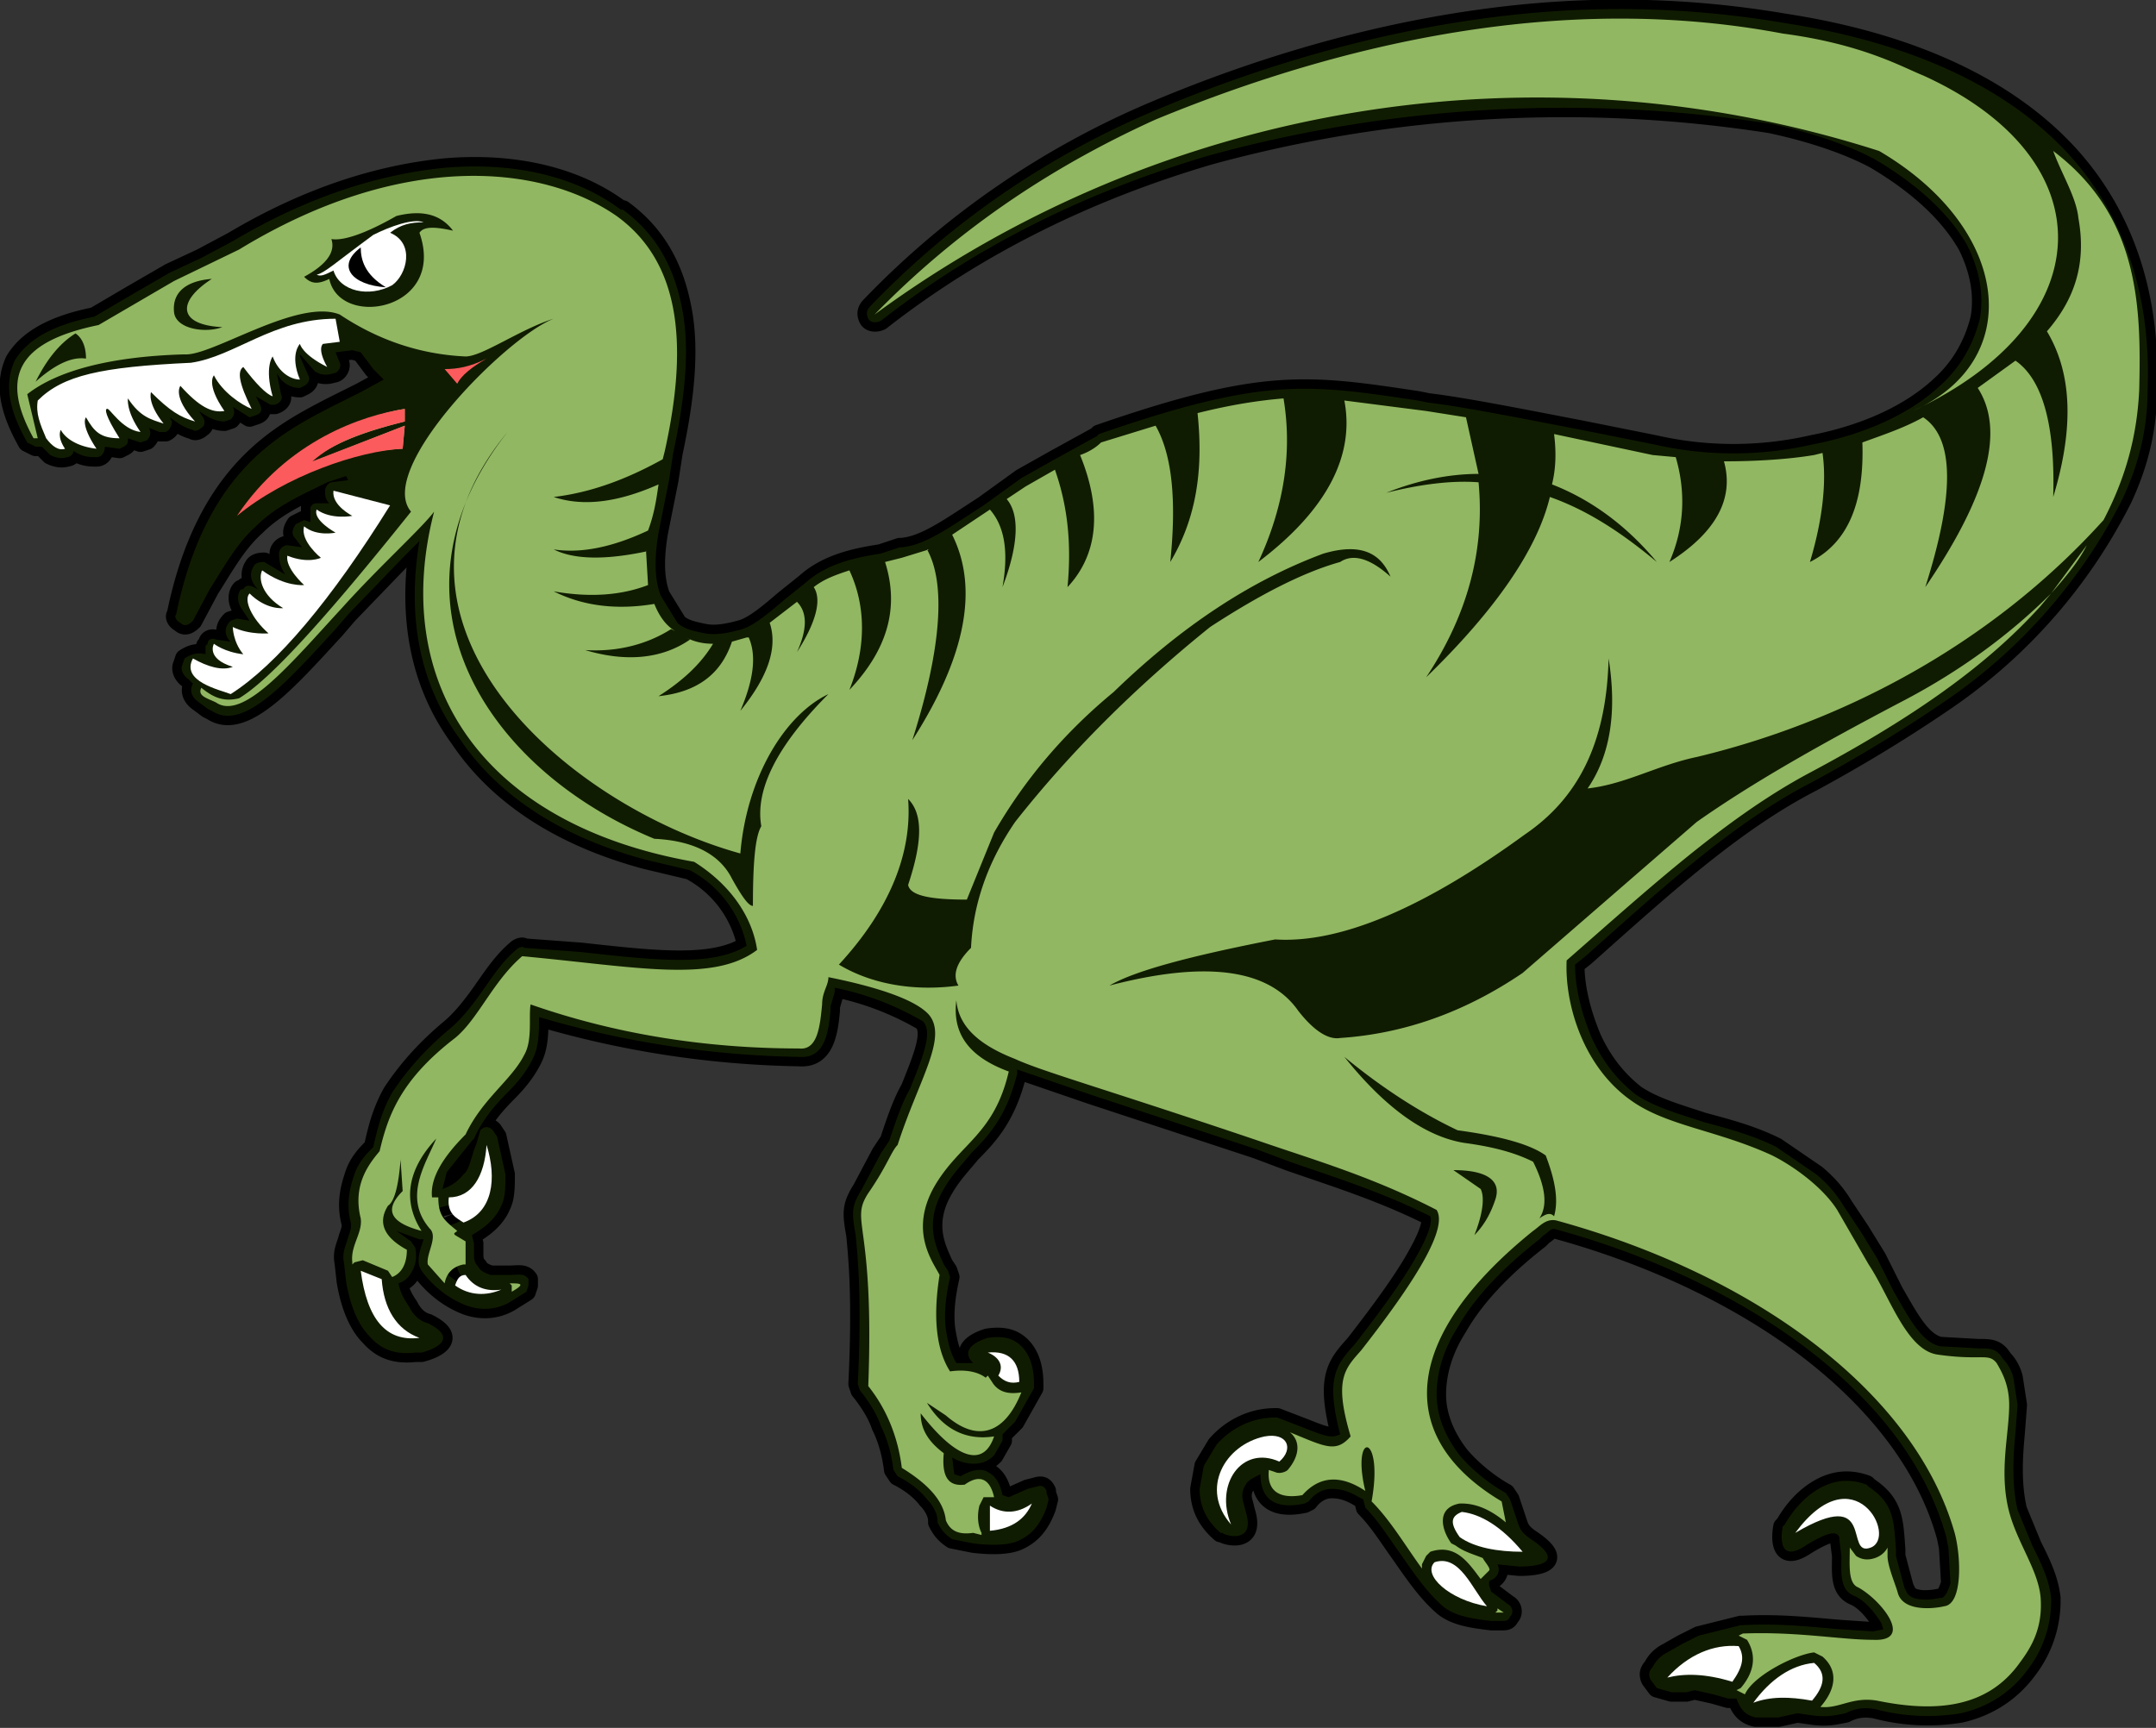 <svg xmlns="http://www.w3.org/2000/svg" fill-rule="evenodd" clip-rule="evenodd" image-rendering="optimizeQuality" shape-rendering="geometricPrecision" text-rendering="geometricPrecision" version="1" viewBox="0 0 1028 824">
  <rect x="0" y="0" width="1028" height="824" fill="#333333" stroke="none"/>
  <defs>
    <style>
      .fil5{fill:#fb5b5d}.fil3{fill:#fff}
    </style>
  </defs>
  <g id="Layer_x0020_1">
    <g id="_2099611512320">
      <g fill-rule="nonzero">
        <path fill="none" stroke="#000" stroke-linecap="round" stroke-linejoin="round" stroke-width="9" d="M297 100c15 11 24 26 28 46 4 19 2 42-4 70l-2 13-5 25c-2 12-2 22 1 30l8 13c3 3 8 4 13 5s11 0 18-2c6-2 13-8 20-14l10-8c10-9 23-12 36-14l9-3h1c11-1 22-9 39-20l18-13 16-9 20-11 1-1c78-27 99-24 152-16l5 1c17 2 47 8 73 13l35 7a169 169 0 0 0 75 0c26-5 47-15 61-28 10-9 16-20 19-32 2-11 0-23-6-35-8-14-22-28-44-41-13-7-31-13-50-17a640 640 0 0 0-267 15c-58 17-111 43-157 79-2 1-5 1-6-1s-1-4 1-6a407 407 0 0 1 135-93c52-22 105-37 156-44 50-7 98-6 145 2 52 8 99 26 131 58 27 27 44 66 42 117 0 18-4 35-12 52a256 256 0 0 1-84 96c-19 13-40 26-64 39-37 19-71 50-108 83l-5 4c0 11 3 23 8 35 5 11 12 20 21 27 9 6 20 9 32 13 11 3 23 6 35 12l19 13c6 5 10 10 13 15l8 12 8 13 8 16c7 12 13 24 22 26l18 1c6 0 9 0 12 5 2 2 4 5 5 9l2 13-1 13c-1 11-2 24 1 37l7 17c4 8 8 16 9 25a54 54 0 0 1-11 34c-8 11-19 18-32 21-12 2-26 2-41-2-6-1-10 0-14 2-5 1-9 2-16 1l-7-1-9 2h-11c-4-1-7-3-9-9h-4l-7-2-9-2-4 1h-7l-7-2-3-4c-1-2-1-4 1-6 1-2 3-5 7-7l7-4 8-4 12-3 8-2h1c18-1 34 1 47 2l15 1 5-1-1-3c-3-5-8-11-13-13-7-3-6-11-6-19l-1-8v-1c-1-2-3-4-16 4-15 10-11-9-11-9l1-1c4-7 10-14 18-18 6-3 13-4 21-1l1 1c12 8 12 16 13 30v3l4 15 1 2c2 5 12 4 16 3h1c2-1 3-4 4-7l-1-17-1-5c-9-33-32-63-64-88s-75-46-123-59c-2 0-3 2-5 3l-2 2c-18 14-31 28-39 42-7 11-10 22-10 32s4 20 11 29c5 6 13 13 22 18l2 3 4 12c1 3 3 5 6 7 21 14-6 13-6 13l-10-1c1 2 1 5-2 7l-2 1v2l1 3 8 6c2 1 3 4 1 6-1 2-2 2-4 2h-5c-8-1-17-2-23-7-8-7-14-16-21-26-5-7-10-15-16-21l-1-4-2-1c-5-3-9-4-13-4s-8 2-11 6l-2 1c-14 3-21-2-21-14-4 2-6 3-7 5-2 3-2 6-1 9l1 4c5 16-11 11-11 10h-1c-7-6-10-13-10-21l2-11 6-10c7-8 17-13 28-13h1l13 5c10 4 13 5 17 3-7-27-2-33 7-43 14-18 24-32 30-43 5-9 7-15 6-18-24-12-47-19-67-26l-16-6-79-26-35-12v2c-5 20-13 29-22 38-4 5-9 10-13 17-10 17-3 29 0 36l2 3 1 3c-2 9-3 17-2 25 1 6 2 11 5 16h8c-8-8 7-12 7-12 7-1 12 0 16 4s6 10 6 18v2l-9 16-6 6v3l-4 7c-3 3-6 4-10 4-3 0-7-1-10-3l1 8 3 1c5-3 10-4 13-2 4 2 6 6 7 11l3 1 9-4 4-1c3-1 4 0 5 2v1l1 3-1 4c-3 8-7 13-14 16-5 2-13 2-21 1l-10-2c-3-2-5-4-7-8v-1c0-3-2-7-5-10-3-4-8-8-14-11l-2-3c-1-8-3-15-6-21-2-6-6-12-10-17l-1-3c2-41 0-60-1-71-2-11-2-14 3-22l9-17 4-6c3-9 6-18 10-25 6-15 11-27 6-32a137 137 0 0 0-42-16v2l-2 7v2c-1 11-3 23-15 22a465 465 0 0 1-124-19v1c0 6 0 13-3 19s-7 11-12 16c-6 6-12 13-16 22l-1 1-12 15-2 8c3-1 7-3 10-7 3-2 4-10 6-14l2-7c2-2 4-2 6 0l2 3 4 18c0 6 0 11-2 15-3 7-9 11-14 14l1 4v5c0 2 0 4 2 6 1 2 3 3 6 4h9c4 0 7-1 9 2v3l-1 3-8 5c-7 4-15 4-22 1s-14-8-20-16l-1-2c-1-3 0-7 1-10l1-3h-2l-11-4 7 5 2 3c1 5 0 9-2 12-1 2-3 4-6 5 1 5 3 8 5 11 2 4 5 7 9 8 18 9-3 14-3 14h-3c-9 1-16-1-22-8-5-5-9-14-11-26l-1-9c-1-5 1-8 2-12 1-3 2-5 1-8-2-9 0-16 2-22s6-10 9-13c2-9 4-17 9-26 6-9 14-19 27-30 5-4 10-10 15-17s10-15 17-21c1-1 3-2 4-1l27 2c36 4 63 7 79-3a53 53 0 0 0-27-36l-21-5c-41-11-71-31-89-58-19-26-25-58-19-94l-7 7-27 28-6 7c-23 25-44 49-59 39l-2-1-4-3c-3-2-5-5-3-9l-2-2c-3-2-4-5-3-7l1-3c3-2 6-3 10-2v-4l1-1c0-2 2-3 4-2l7 1-1-1c-2-3-2-6 1-9l3-1 6 1-4-6c-2-3-2-7 0-9h1c1-2 3-2 5-1l2 1c-4-4-4-8-2-11 1-2 4-2 5-2l10 6c-2-3-3-6-3-10 0-2 2-4 4-4l7 1-3-4c-2-2-2-4 0-7l4-2 3 1v-7c1-2 2-2 4-2h5c-2-2-2-4-2-6s2-4 3-4l8-1-1-2-9 3c-12 6-24 11-34 21-9 8-15 19-22 30l-8 15c-2 2-4 3-6 1-2-1-3-3-2-4 14-68 49-86 74-99l6-3 8-4 11-6-5-5-6-8-4-1-8 1 2 5c1 2-1 5-3 5-3 1-6 1-9-1l-6-7-1-1c0-1 0 0 0 0v1l4 9c1 2 0 4-2 5l-2 1c-3 0-6-1-9-4l-2-3 2 10c1 2 0 4-3 5h-2l-7-4 2 4c1 2 1 4-2 5l-3 1-8-5c1 2 1 4-1 6l-3 1c-4 0-8-2-12-5l1 2c2 2 2 5 0 6-1 1-3 2-4 1-4-1-7-3-11-6l1 2c0 2-1 4-3 5h-3l-5-2c1 2 1 4-1 6l-3 1-6-2c0 2 0 3-2 4l-2 1-7-1c0 2-1 5-4 5h-1c-4 0-7-1-10-3 0 2-2 3-3 3-3 1-6 0-8-1l-4-4h-3l-4-2c-9-16-11-28-6-39 6-10 18-17 38-21l17-10 19-11 15-7 15-8c37-22 71-32 101-35 35-3 64 5 84 20h1zm169 590l-5-1 3 1h2zM209 576l-5-1c1 3 2 6 5 9s2 8 0 12l-1 6c5 6 10 10 16 12l6 1c-4-1-7-3-9-5-3-4-4-7-4-12v-4l-3-2c-2-2-3-4-1-6 1-2 3-2 5-3 4-2 11-6 14-11v-14l-5 8c-4 5-10 8-14 9l-4 1zm35 39c0-1 0-1 0 0 0 0 1 0 0 0zm-51-36l-1-4v2l1 2zm-52-301v-1 1z"/>
        <path id="1" fill="#101c01" d="M297 100c15 11 24 26 28 46 4 19 2 42-4 70l-2 13-5 25c-2 12-2 22 1 30l8 13c3 3 8 4 13 5s11 0 18-2c6-2 13-8 20-14l10-8c10-9 23-12 36-14l9-3h1c11-1 22-9 39-20l18-13 16-9 20-11 1-1c78-27 99-24 152-16l5 1c17 2 47 8 73 13l35 7a169 169 0 0 0 75 0c26-5 47-15 61-28 10-9 16-20 19-32 2-11 0-23-6-35-8-14-22-28-44-41-13-7-31-13-50-17a640 640 0 0 0-267 15c-58 17-111 43-157 79-2 1-5 1-6-1s-1-4 1-6a407 407 0 0 1 135-93c52-22 105-37 156-44 50-7 98-6 145 2 52 8 99 26 131 58 27 27 44 66 42 117 0 18-4 35-12 52a256 256 0 0 1-84 96c-19 13-40 26-64 39-37 19-71 50-108 83l-5 4c0 11 3 23 8 35 5 11 12 20 21 27 9 6 20 9 32 13 11 3 23 6 35 12l19 13c6 5 10 10 13 15l8 12 8 13 8 16c7 12 13 24 22 26l18 1c6 0 9 0 12 5 2 2 4 5 5 9l2 13-1 13c-1 11-2 24 1 37l7 17c4 8 8 16 9 25a54 54 0 0 1-11 34c-8 11-19 18-32 21-12 2-26 2-41-2-6-1-10 0-14 2-5 1-9 2-16 1l-7-1-9 2h-11c-4-1-7-3-9-9h-4l-7-2-9-2-4 1h-7l-7-2-3-4c-1-2-1-4 1-6 1-2 3-5 7-7l7-4 8-4 12-3 8-2h1c18-1 34 1 47 2l15 1 5-1-1-3c-3-5-8-11-13-13-7-3-6-11-6-19l-1-8v-1c-1-2-3-4-16 4-15 10-11-9-11-9l1-1c4-7 10-14 18-18 6-3 13-4 21-1l1 1c12 8 12 16 13 30v3l4 15 1 2c2 5 12 4 16 3h1c2-1 3-4 4-7l-1-17-1-5c-9-33-32-63-64-88s-75-46-123-59c-2 0-3 2-5 3l-2 2c-18 14-31 28-39 42-7 11-10 22-10 32s4 20 11 29c5 6 13 13 22 18l2 3 4 12c1 3 3 5 6 7 21 14-6 13-6 13l-10-1c1 2 1 5-2 7l-2 1v2l1 3 8 6c2 1 3 4 1 6-1 2-2 2-4 2h-5c-8-1-17-2-23-7-8-7-14-16-21-26-5-7-10-15-16-21l-1-4-2-1c-5-3-9-4-13-4s-8 2-11 6l-2 1c-14 3-21-2-21-14-4 2-6 3-7 5-2 3-2 6-1 9l1 4c5 16-11 11-11 10h-1c-7-6-10-13-10-21l2-11 6-10c7-8 17-13 28-13h1l13 5c10 4 13 5 17 3-7-27-2-33 7-43 14-18 24-32 30-43 5-9 7-15 6-18-24-12-47-19-67-26l-16-6-79-26-35-12v2c-5 20-13 29-22 38-4 5-9 10-13 17-10 17-3 29 0 36l2 3 1 3c-2 9-3 17-2 25 1 6 2 11 5 16h8c-8-8 7-12 7-12 7-1 12 0 16 4s6 10 6 18v2l-9 16-6 6v3l-4 7c-3 3-6 4-10 4-3 0-7-1-10-3l1 8 3 1c5-3 10-4 13-2 4 2 6 6 7 11l3 1 9-4 4-1c3-1 4 0 5 2v1l1 3-1 4c-3 8-7 13-14 16-5 2-13 2-21 1l-10-2c-3-2-5-4-7-8v-1c0-3-2-7-5-10-3-4-8-8-14-11l-2-3c-1-8-3-15-6-21-2-6-6-12-10-17l-1-3c2-41 0-60-1-71-2-11-2-14 3-22l9-17 4-6c3-9 6-18 10-25 6-15 11-27 6-32a137 137 0 0 0-42-16v2l-2 7v2c-1 11-3 23-15 22a465 465 0 0 1-124-19v1c0 6 0 13-3 19s-7 11-12 16c-6 6-12 13-16 22l-1 1-12 15-2 8c3-1 7-3 10-7 3-2 4-10 6-14l2-7c2-2 4-2 6 0l2 3 4 18c0 6 0 11-2 15-3 7-9 11-14 14l1 4v5c0 2 0 4 2 6 1 2 3 3 6 4h9c4 0 7-1 9 2v3l-1 3-8 5c-7 4-15 4-22 1s-14-8-20-16l-1-2c-1-3 0-7 1-10l1-3h-2l-11-4 7 5 2 3c1 5 0 9-2 12-1 2-3 4-6 5 1 5 3 8 5 11 2 4 5 7 9 8 18 9-3 14-3 14h-3c-9 1-16-1-22-8-5-5-9-14-11-26l-1-9c-1-5 1-8 2-12 1-3 2-5 1-8-2-9 0-16 2-22s6-10 9-13c2-9 4-17 9-26 6-9 14-19 27-30 5-4 10-10 15-17s10-15 17-21c1-1 3-2 4-1l27 2c36 4 63 7 79-3a53 53 0 0 0-27-36l-21-5c-41-11-71-31-89-58-19-26-25-58-19-94l-7 7-27 28-6 7c-23 25-44 49-59 39l-2-1-4-3c-3-2-5-5-3-9l-2-2c-3-2-4-5-3-7l1-3c3-2 6-3 10-2v-4l1-1c0-2 2-3 4-2l7 1-1-1c-2-3-2-6 1-9l3-1 6 1-4-6c-2-3-2-7 0-9h1c1-2 3-2 5-1l2 1c-4-4-4-8-2-11 1-2 4-2 5-2l10 6c-2-3-3-6-3-10 0-2 2-4 4-4l7 1-3-4c-2-2-2-4 0-7l4-2 3 1v-7c1-2 2-2 4-2h5c-2-2-2-4-2-6s2-4 3-4l8-1-1-2-9 3c-12 6-24 11-34 21-9 8-15 19-22 30l-8 15c-2 2-4 3-6 1-2-1-3-3-2-4 14-68 49-86 74-99l6-3 8-4 11-6-5-5-6-8-4-1-8 1 2 5c1 2-1 5-3 5-3 1-6 1-9-1l-6-7-1-1c0-1 0 0 0 0v1l4 9c1 2 0 4-2 5l-2 1c-3 0-6-1-9-4l-2-3 2 10c1 2 0 4-3 5h-2l-7-4 2 4c1 2 1 4-2 5l-3 1-8-5c1 2 1 4-1 6l-3 1c-4 0-8-2-12-5l1 2c2 2 2 5 0 6-1 1-3 2-4 1-4-1-7-3-11-6l1 2c0 2-1 4-3 5h-3l-5-2c1 2 1 4-1 6l-3 1-6-2c0 2 0 3-2 4l-2 1-7-1c0 2-1 5-4 5h-1c-4 0-7-1-10-3 0 2-2 3-3 3-3 1-6 0-8-1l-4-4h-3l-4-2c-9-16-11-28-6-39 6-10 18-17 38-21l17-10 19-11 15-7 15-8c37-22 71-32 101-35 35-3 64 5 84 20h1zm169 590l-5-1 3 1h2zM209 576l-5-1c1 3 2 6 5 9s2 8 0 12l-1 6c5 6 10 10 16 12l6 1c-4-1-7-3-9-5-3-4-4-7-4-12v-4l-3-2c-2-2-3-4-1-6 1-2 3-2 5-3 4-2 11-6 14-11v-14l-5 8c-4 5-10 8-14 9l-4 1zm35 39c0-1 0-1 0 0 0 0 1 0 0 0zm-51-36l-1-4v2l1 2zm-52-301v-1 1z"/>
      </g>
      <path fill="#91b762" d="M18 209h-2c-16-29-8-46 31-54l36-21 31-15c77-47 144-41 180-16 29 21 35 58 23 112l-1 4c-18 10-35 16-52 18 15 5 32 2 50-6-1 7-2 14-5 22-17 8-32 11-45 9 10 5 25 5 44 1v-1l1 17c-13 5-28 6-45 3 14 7 30 9 48 6 2 5 5 10 10 13l-2-1c-11 7-25 11-41 10 20 6 37 4 50-5l-2-1c4 2 8 3 13 3-6 10-15 18-26 25 19-2 30-11 35-26l7-2h1c4 9 2 21-4 35 13-16 18-30 14-42l13-10c5 5 5 13 0 24 9-14 12-25 8-31 5-4 11-6 17-8 8 17 8 37 0 57 18-19 24-39 17-61l8-2 13-4h-1c9 16 7 47-7 91 25-39 32-72 19-98l18-12c7 8 9 20 6 37 8-21 8-35 2-42l9-6 14-8c6 17 8 35 6 56 14-15 17-36 6-63 3-1 7-3 10-6l26-8c8 14 10 36 7 65 12-20 16-43 13-71 16-4 29-6 41-7 4 24 1 50-12 78 33-25 46-51 41-77l39 5 19 3 6 27c-14 0-29 3-44 9 16-4 31-6 44-5 3 32-5 63-25 93 33-32 53-61 59-86 17 6 33 16 51 31-15-18-32-30-50-37 2-8 2-16 1-24l47 10 11 1c5 17 4 34-3 50 22-14 31-30 26-48 16 0 31-1 43-3l4-1c2 14 0 32-6 52 18-9 26-28 25-57 11-4 20-7 29-12 15 10 15 37 1 81 30-44 38-75 25-95l18-13c13 9 19 31 18 65 10-33 9-59-3-79 13-15 19-32 15-54-1-10-8-21-12-32 41 31 42 74 41 114-1 21-6 41-17 62-55 61-127 97-194 113-19 4-34 13-52 15 11-16 14-37 10-62-1 41-15 67-40 84-48 35-88 52-119 50-41 8-67 15-79 22 46-12 76-8 90 12 7 9 14 14 20 13 30-2 59-12 87-31l83-72c27-19 59-37 97-57 29-15 53-33 72-52l-5 6c-27 30-64 55-111 80-39 21-75 54-115 89-1 21 8 51 31 67 17 12 41 14 67 26 10 5 24 15 31 26l15 26c10 15 18 41 33 43 21 3 24-1 28 4 3 5 6 11 6 20 0 14-5 32 0 51 4 15 14 28 15 41 1 14-4 23-10 31-15 21-39 24-68 18-12-2-18 4-27 3 7-8 9-17 1-24l-4-2c-9 1-29 11-33 20l-4-2 2-1c6-7 8-15 3-23l-4-2 2-1c26-1 47 3 62 3 20 1 4-19-7-25-5-2-4-11-4-19l3 4c3 2 6 2 9 1s5-3 6-5v4c0 5 4 14 5 18 3 9 18 7 22 6 9-1 8-24 5-35-19-67-95-123-190-149-5-1-8 3-11 5-62 50-67 98-15 129l2 10c-6-5-13-9-21-9h-1c-11 2-9 12-4 19l2 1c4 3 8 4 13 6 1 2 4 5 3 6l-4 4c-6-8-12-17-24-13l-2 2-2 4v2c-8-11-15-23-24-32 6-33-10-34-3-5-12-8-22-7-30 2-11 2-17-2-16-12l3 1c2 1 5 0 6-1 6-7 6-14 1-18 17 7 22 10 29 2-8-27-3-32 5-41 29-37 41-59 36-67-31-16-59-24-85-33-74-25-103-33-116-39-18-7-27-16-28-28-2 16 6 27 25 34-7 30-23 34-35 54-13 22-1 37 2 43-3 19-2 35 5 46 7-1 13 0 17 3l1-1 2 3c3 5 8 6 14 5-8 20-21 24-36 11l-9-6c8 13 19 18 32 16-5 15-18 11-35-11 0 7 3 13 11 19-1 11 2 16 10 15 7-5 12-3 14 6h-5l-2 4c-1 4-1 9 1 13v1l-4-1c-7 1-11-1-13-6-1-9-8-17-21-25-2-16-8-29-16-39 3-79-9-78 0-92 9-13 11-20 14-23 10-31 24-51 15-62-7-8-28-14-48-18 0 4-3 7-3 13-1 10-2 22-11 21-45 0-88-7-128-21-1 6 1 17-3 24-6 12-20 21-28 38-11 11-17 21-16 30h3c0 9 3 11 9 16-1 1-2 1-1 2l5 3v11h-1c-5 1-8 4-9 9l-8-9c-1-5 5-13 1-17-13-15-2-31 3-43-14 15-16 30-7 44-15-4-18-10-9-19l-1-15c-1 13-3 20-6 22-5 8-2 15 9 21 0 6-2 11-7 13l-2-3-12-5-4 1-1 1v-1c-1-8 5-14 4-21-4-16 4-26 9-32 4-17 10-34 36-54 11-9 18-27 32-39 54 5 91 13 112-3-2-14-11-30-30-42-102-18-145-86-124-167-6 8-26 26-44 46-24 26-47 54-60 45-4-2-9-3-7-7 5 4 10 7 18 5 15-9 42-39 82-89-17-20 45-83 68-92-16 5-34 18-42 18-22-1-42-8-60-20-20-8-61 20-74 19-36 1-61 8-75 19l5 21zm304 92l5 3-5-3zm392 466l3 2h-4l1-1v-1zm-219-54zM243 612c5 0 8 0 1 4v-3l-1-1zm463-45l-13-9c16 0 23 5 20 14-2 6-5 12-10 17 4-10 5-18 3-22zm28 14c3-2 5-3 7-1 2-7 1-16-4-29-7-5-20-9-42-12-19-9-37-21-54-35 20 25 39 38 57 41 15 2 25 5 33 9 6 12 7 21 3 27zm261-321c-4 8-10 15-17 23l17-23zM433 422c7-21 7-34 0-41 2 26-9 53-33 79 15 9 35 13 57 10-3-5-1-11 6-18 1-21 8-41 21-60 26-33 57-64 93-93 23-15 44-26 62-31 6-4 14-2 24 7-5-12-15-16-32-11-35 13-68 35-100 66-23 19-42 41-57 67l-13 32c-18 0-27-2-28-7zm-70-28c-3-17 7-38 32-63-21 10-39 40-42 76-83-23-185-111-111-201-63 80-10 161 70 194 21 1 32 9 37 19 5 9 8 13 10 13 0-20 1-33 4-38zM126 234c19-22 47-36 67-39v6c-20 5-36 11-46 20l46-18-1 11c-21 1-43 8-66 20zm32-120c2 6-2 12-13 18 3 3 6 4 12 1 5 24 56 15 43-22 2-3 7-3 16-1-6-8-15-10-27-7-14 8-25 12-31 11zm-52 42c-21-1-22-12-5-23-13 1-19 7-18 16 1 8 15 10 23 7zm-65 15c-7-1-15 3-24 11 5-10 11-18 19-23 3 2 5 6 5 12zM917 36c88 40 85 118-5 160 54-24 47-87-16-124a534 534 0 0 0-479 78c37-38 81-69 134-93C653 15 755-2 850 16c38 5 57 16 67 20z"/>
      <g id="_2099611515584">
        <path d="M221 583c14-5 16-21 11-37-1 15-7 25-18 25-1 8 4 10 7 12zM610 697c7-6 4-14-7-12-19 4-31 25-16 42-8-19 5-38 23-30zM697 721c9 1 19 7 29 19-12 0-23-2-30-7-5-7-4-10 1-12zM709 766c-18-3-31-15-25-21 12-4 18 13 25 21zM856 731c28-38 49 2 36 7s3-30-36-7zM836 812c8-11 18-18 29-19 6 5 5 11-1 18-11-2-20-2-28 1zM795 800c10-11 22-16 34-15 3 5 2 10-3 17-13-4-23-4-31-2zM476 656c3-5 0-9-5-11 10-1 15 4 15 14-4 1-7 0-10-3zM472 730c11-1 17-6 20-13-7 5-14 5-20 1v12zM172 606c3 23 12 34 28 32-11-4-17-14-18-28l-10-4zM217 613c7 5 15 5 22 2-7 1-13-1-17-7-3 0-4 2-5 5z" class="fil3"/>
      </g>
      <path d="M178 112c-19 14-23 18-27 19 2 1 4 0 8-2 3 10 17 13 28 7 7-5 11-20-1-25 5-4 10-5 16-5-5-2-16 2-24 6z" class="fil3"/>
      <path d="M172 118c-12 9-4 18 12 19-10-6-12-13-12-19z"/>
      <path d="M193 201v-6c-20 3-56 15-80 51 23-19 58-31 79-32l1-11-44 17c10-9 24-14 44-19z" class="fil5"/>
      <path d="M18 191c-1 6 1 11 4 18 3 4 6 6 9 5-4-6-2-9-2-9 2 4 8 8 17 9-8-12-5-15-5-15 4 7 7 10 16 10-7-11-7-14-6-14 1-1 7 10 16 11-7-10-6-16-6-16 6 9 11 10 17 12-8-10-6-15-6-15 9 9 14 12 21 14-11-12-7-17-7-17 9 10 15 13 21 12-9-13-5-17-5-17 4 8 13 14 18 16-6-12-7-18-4-20 6 8 11 13 14 14-4-14 0-19 0-19 3 8 9 11 13 11-5-12 0-17 0-17s1 5 13 11c-5-9-2-11-2-11l8-1-2-11c-30 0-48 18-69 21-43 2-61 6-73 18z" class="fil3"/>
      <path d="M218 183c2-4 7-8 14-12-8 4-14 5-20 5l6 7z" class="fil5"/>
      <path d="M110 331c22-14 48-45 76-90l-27-7c-1 7 9 12 9 12s-10 2-17-3c-2 5 9 11 9 11s-9 2-15-3c-2 7 8 15 8 15s-6 3-16-1c-1 6 8 14 8 14s-9 1-20-7c-2 4 0 12 10 18 0 0-8 1-16-7-3 3 1 12 9 19 1 0-9 1-17-3 0 0 0 7 5 13-9-1-14-5-14-5s-4 7 9 11c-5 2-12 0-19-4-6 11 13 15 18 17z" class="fil3"/>
    </g>
  </g>
</svg>
